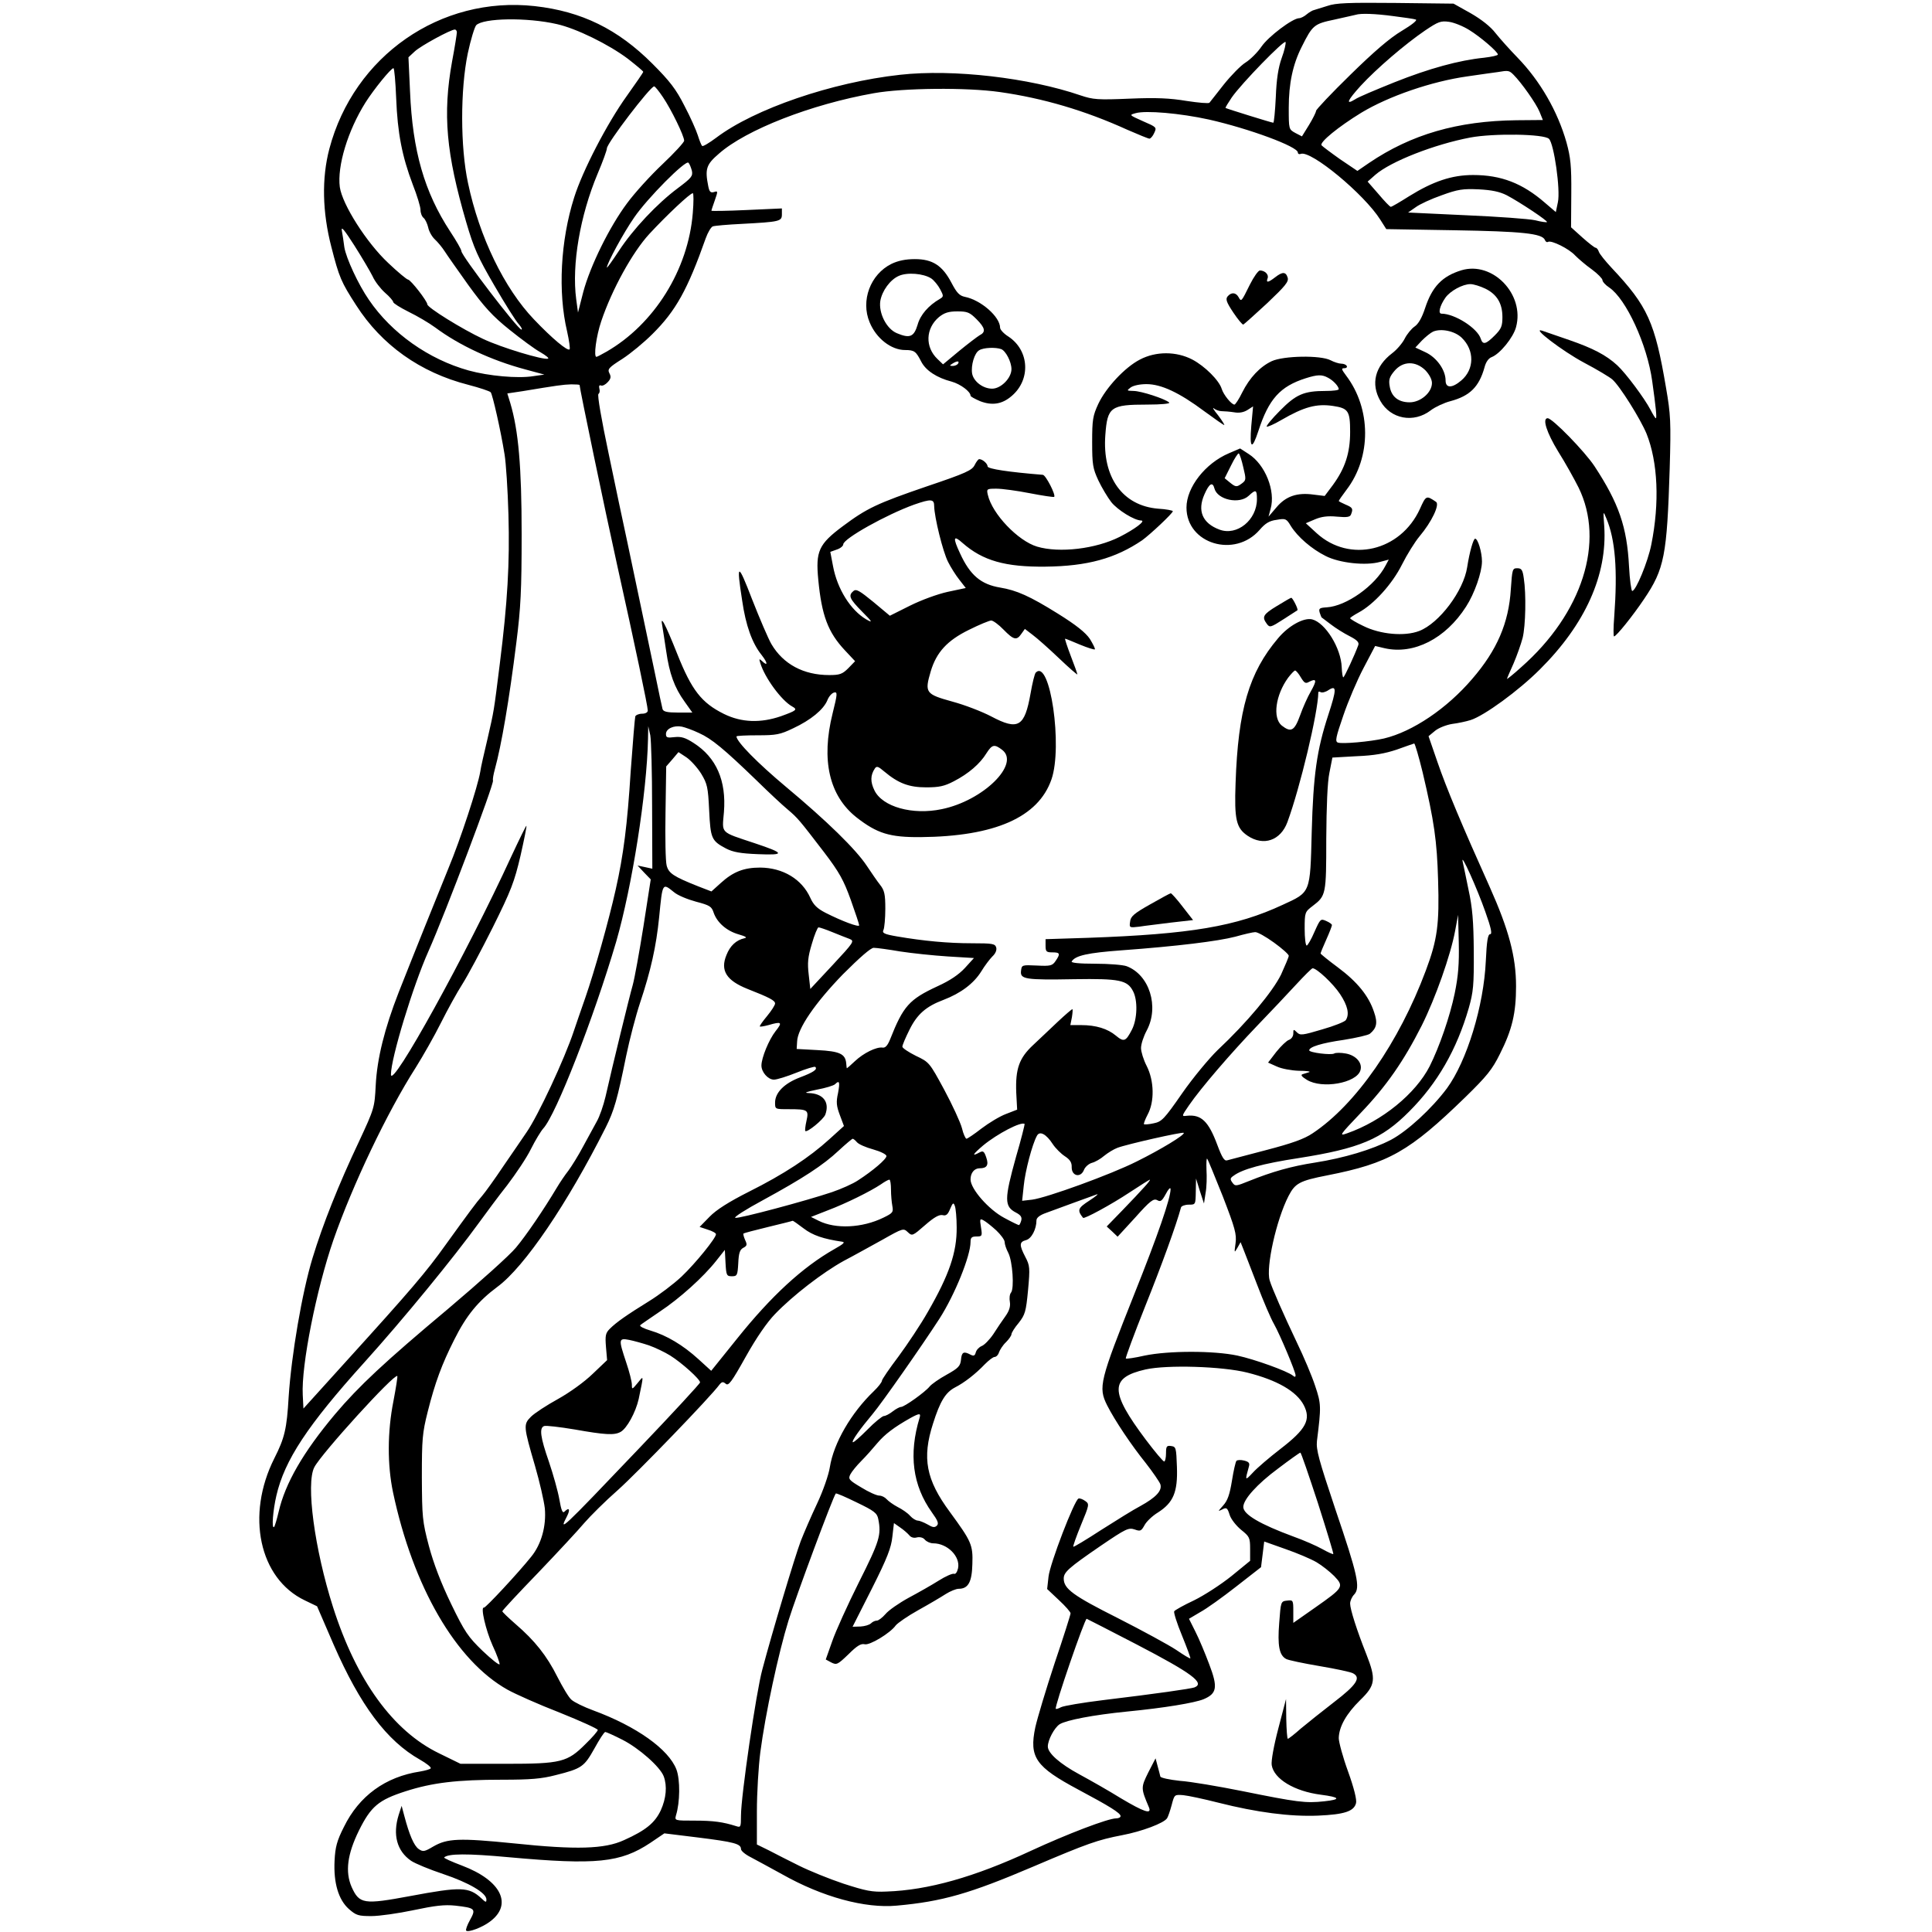 <?xml version="1.0" encoding="utf-8"?>
<!-- Generator: Adobe Illustrator 21.0.0, SVG Export Plug-In . SVG Version: 6.00 Build 0)  -->
<svg version="1.1" id="图层_1" xmlns="http://www.w3.org/2000/svg" xmlns:xlink="http://www.w3.org/1999/xlink" x="0px" y="0px"
	 viewBox="0 0 850 850" style="enable-background:new 0 0 850 850;" xml:space="preserve">
<g transform="translate(0,0) scale(1,1)">
	<path d="M614,1.3l25.5,0.3l7.5,4.2c4.7,2.7,8.8,5.9,11,8.8c1.9,2.4,6.3,7.3,9.7,10.8c9.8,10.1,17.6,23.5,21.5,37.3
		c1.8,6.6,2.2,10.2,2.1,22.5l-0.1,14.8l5,4.5c2.8,2.5,5.4,4.5,5.8,4.5c0.5,0,1.1,0.8,1.4,1.7c0.3,1,2.9,4.2,5.7,7.2
		c15.8,16.8,19,23.8,23.9,52.8c2,11.6,2.2,14.9,1.6,35.3c-1.2,38.4-2.3,44.3-11.3,57.6c-4.9,7.3-12.2,16.4-13.2,16.4
		c-0.3,0-0.3-3.9,0.1-8.8c1.5-20.4,0.5-33.8-3.5-43.2c-1.4-3.4-1.4-3.4-0.9,3.5c1.4,21.4-8.3,43.1-28.3,63
		c-9.4,9.4-24.5,20.4-30.5,22.3c-1.9,0.6-5.6,1.4-8.1,1.7c-2.5,0.4-5.9,1.7-7.5,3l-2.9,2.4l3.9,11.3c3.9,11.4,10.9,28.1,23,55
		c8.4,18.8,11.6,30.7,11.6,43.7c0,11.8-1.7,19.1-7.1,29.8c-3.4,6.9-5.8,9.8-15.2,19c-24.6,23.9-33.7,29.1-60.7,34.4
		c-12.3,2.4-14.2,3.5-17.1,9.1c-5.4,10.5-10,31.4-8.3,37.1c1,3.4,6.1,15,12,27.4c3,6.2,6.6,14.7,8,19c2.7,8,2.7,9.1,0.8,24.3
		c-0.4,3.8,0.8,8.2,8.1,30c9.8,28.8,11.1,34.5,8.3,37.5c-1,1-1.8,2.8-1.8,4c0,2.5,3,11.9,7.1,22.2c4.4,11.2,4.1,13.7-2.7,20.3
		c-6.1,6-9.3,11.7-9.4,16.7c0,1.7,1.8,8.4,4.1,14.7c2.6,7.2,3.9,12.5,3.5,13.9c-0.9,3.6-5.1,5-16.7,5.5c-12.3,0.5-26.9-1.4-43.9-5.7
		c-6.3-1.6-13.3-3.1-15.4-3.3c-3.9-0.3-3.9-0.3-5.1,4.3c-0.7,2.6-1.6,5.2-2,5.8c-1.3,2.2-11.3,5.9-19.8,7.5
		c-10.8,2.1-14.9,3.5-39.3,13.9c-27.7,11.8-39.8,15.3-59.9,17.1c-13.9,1.3-32.7-3.8-50.4-13.8c-5.3-2.9-11.5-6.3-13.8-7.5
		c-2.4-1.2-4.3-2.8-4.3-3.6c0-2.3-3-3.1-19.1-5.1l-14.6-1.8l-6.2,4.2c-13.1,8.7-23.7,9.8-62.3,6.3c-18.4-1.7-26.6-1.6-28.4,0.1
		c-0.2,0.3,3.4,1.9,7.9,3.6c17.2,6.5,22.4,17.1,12.3,24.6c-3.4,2.6-9.6,4.9-10.5,4c-0.3-0.3,0.4-2.4,1.7-4.7
		c2.7-4.9,2.3-5.3-6.5-6.3c-4.8-0.5-8.9,0-18.4,2c-6.6,1.4-15,2.6-18.5,2.6c-5.7,0-6.7-0.3-9.9-3.1c-4.6-4.1-6.8-11.5-6.3-21.3
		c0.3-5.9,1-8.7,4.1-14.8c6.7-13.7,18.3-22.1,33.5-24.4c2.3-0.4,4.5-1,4.7-1.4c0.3-0.5-1.9-2.2-4.7-3.8c-14.7-8.3-26.3-23.9-38-50.6
		l-7.3-16.9l-5.4-2.6c-20.1-9.6-26-37.5-13.4-62.5c4.5-8.9,5.5-12.9,6.3-27.1c1.2-18.3,5.9-45.9,10.5-61
		c4.5-14.8,11.5-32.4,20.5-51.4c6.7-14.4,6.8-14.8,7.3-24.6c0.6-11.8,3.9-25,10.1-40.9c7.3-18.5,16.1-40.3,21.9-54.6
		c5.3-12.7,12.9-35.9,14-42.5c0.2-1.7,1.7-8.2,3.2-14.5c2.9-12.7,2.7-11.4,5.4-33c3.4-27.1,4.4-44.3,3.8-65.5
		c-0.3-11-1.1-22.9-1.7-26.5c-1.7-10.7-5.3-26.4-6.1-27.4c-0.4-0.5-4.9-2-9.9-3.3c-21.1-5.4-38.1-17.5-49.3-35
		c-6.6-10.2-7.5-12.3-10.9-25.6c-4-15.4-4.3-30.3-0.9-43.2c10.8-40.9,48.9-67.4,90.4-62.8C255.9,5,271.8,12.8,287,28
		c7.7,7.7,10.4,11.2,14.1,18.5c2.6,4.9,5.2,10.8,5.9,13c0.7,2.2,1.5,4.3,1.9,4.7c0.3,0.4,3.1-1.3,6.2-3.6
		C331.9,47.9,366,36.2,396,32.9c23.3-2.6,56.8,1.3,79.5,9.1c5.4,1.8,7.4,2,21.5,1.4c11.8-0.5,17.8-0.2,25,1
		c5.2,0.8,9.8,1.2,10.1,0.8s3.2-4,6.3-8c3.2-4,7.5-8.4,9.6-9.7c2.1-1.3,5.3-4.5,7-7C558,16.1,568.7,8,571.6,8c0.7,0,2.3-0.8,3.3-1.7
		c1.1-0.9,2.6-1.8,3.3-1.9c0.7-0.2,3.3-1,5.8-1.8C587.7,1.3,593.1,1.1,614,1.3z M596.5,6.5c-0.5,0.1-4.7,1.1-9.3,2.1
		c-9.1,1.9-9.7,2.4-14.5,12c-3.9,7.7-5.7,16.1-5.7,26.8c0,9.5,0,9.5,2.9,11.1l2.9,1.5l3.1-5c1.7-2.8,3.1-5.6,3.1-6.2
		s6.8-7.8,15.1-15.9c10.5-10.3,17.4-16.2,22.6-19.3c4.5-2.7,7-4.7,6.2-5s-5.2-0.9-9.8-1.5C605,6,598.6,5.8,596.5,6.5z M209.5,11.1
		c-0.7,0.8-2.4,6.3-3.7,12.4c-3.3,15.9-3.3,41.2,0.1,57c5,23.8,16,46.4,29,60c8,8.4,14.8,14.1,15.7,13.2c0.3-0.3-0.2-3.9-1.1-7.9
		c-4.1-17.3-2.9-40,3.1-58.9c3.7-11.8,14.5-32.6,23.1-44.6c4-5.6,7.3-10.4,7.3-10.7c0-0.3-3-2.8-6.7-5.7
		c-8.5-6.4-22.8-13.4-31.3-15.3C231.9,7.6,212.6,7.9,209.5,11.1z M637.5,9.6c-3.6-0.5-4.7-0.1-10.5,3.8c-8.8,6-21.3,16.7-28.4,24.4
		c-5.8,6.4-6.8,8.6-2.4,5.9c1.2-0.9,9.1-4.2,17.3-7.5c15.3-6.1,28.5-9.7,39.4-10.8c3.4-0.4,6.1-1,6.1-1.4c0-1.2-7.7-7.8-12.6-10.8
		C643.7,11.5,639.7,9.9,637.5,9.6z M200.1,13c-1.8,0-14.9,7.1-17.6,9.6l-2.8,2.6l0.7,15.1c1.1,26.1,6.3,44.2,17.7,61.6
		c2.7,4.1,4.9,7.9,4.9,8.6c0,2,24.8,34.4,26.4,34.5c0.5,0,0-1-1.1-2.3c-1.2-1.2-6-8.8-10.7-16.9c-7.4-12.7-9.1-16.5-12.5-28.1
		c-8.8-30.2-10.4-47.4-6.2-70.7c1.2-6.3,2.1-12.1,2.1-12.8C201,13.6,200.6,13,200.1,13z M565.6,18.5c-0.5-1.2-19.4,18.2-23.7,24.4
		c-1.6,2.4-2.9,4.5-2.7,4.6c0.4,0.3,20.3,6.5,21,6.5c0.3,0,0.8-5.1,1.1-11.3c0.3-7.9,1.1-13,2.6-17.2
		C565.1,22.3,565.8,19.1,565.6,18.5z M173.1,30c-1.1,0-8.7,9.4-12.3,15.1c-7.8,12.4-12.5,28-11.3,37.2c1.1,7.7,11.8,24.5,21.3,33.4
		c4.2,4,8.2,7.3,8.7,7.3c1.2,0.1,8.5,9.5,8.5,10.9s15.3,10.9,24.5,15.2c8,3.8,26.6,9.4,28.6,8.7c0.6-0.2-0.9-1.4-3.3-2.8
		c-2.4-1.3-8.5-5.8-13.6-9.9c-7.5-6-11.2-10.1-18.1-19.6c-4.7-6.6-9.5-13.4-10.5-15c-1.1-1.7-3-4-4.3-5.2s-2.6-3.6-2.9-5.2
		c-0.4-1.7-1.3-3.6-2-4.2c-0.8-0.6-1.4-2.2-1.4-3.6c0-1.3-1.5-6.3-3.4-11.1c-4.7-12.4-6.7-22.6-7.3-38C174,36,173.5,30,173.1,30z
		 M659,31.7c-1.4,0.2-7.4,1-13.4,1.9c-15.7,2.2-34.6,8.7-46.7,16c-10.1,6.2-18.3,12.9-17.5,14.3c0.3,0.4,4,3.2,8.1,6.1l7.7,5.2
		l5.1-3.5c18.6-12.6,39-18.5,64.9-18.8l11.6-0.1l-1.5-3.7c-1.5-3.6-7.9-12.7-11.4-16.2C664,31,663.6,30.9,659,31.7z M287.8,38
		c-1.7,0-20.8,25-20.8,27.3c0,0.8-1.8,5.8-4.1,11.2c-7.7,18.4-11.4,39.9-9.4,55.1l0.8,5.9l2.3-9c3.1-11.6,11.6-28.8,19.3-39.1
		c3.3-4.5,10.3-12.2,15.6-17.2c5.2-4.9,9.5-9.6,9.5-10.3c0-2.1-5.7-13.8-9.3-19.1C289.9,40.1,288.2,38,287.8,38z M384.5,41
		c-27.7,4.9-56.3,16.1-68.2,26.6c-5.6,4.8-6.2,6.7-4.7,14.3c0.5,2.5,1,3,2.5,2.6c1.8-0.6,1.8-0.4,0.4,3.6c-0.8,2.3-1.5,4.3-1.5,4.6
		c0,0.2,7,0.1,15.5-0.3l15.5-0.7v2.6c0,3.1-0.9,3.3-17.7,4.2c-6.2,0.3-11.9,0.8-12.7,1.1c-0.8,0.3-2.2,2.7-3.1,5.2
		c-8,22.6-13.1,31.9-23.5,42.2c-3.6,3.6-9.5,8.5-13.2,10.9c-6,3.8-6.6,4.5-5.7,6.3c0.8,1.5,0.7,2.4-0.7,3.9c-1,1.1-2.3,1.8-3,1.5
		s-1,0.2-0.7,1.4c0.3,1,0.1,2-0.4,2.3c-0.6,0.4,1.4,11.7,4.4,25.9c2.9,13.9,6.6,31.6,8.3,39.3c1.6,7.7,4.3,20.5,6,28.5
		s4.4,21,6.1,29c1.6,8,3.2,15.2,3.4,16c0.4,1.1,2,1.5,6.8,1.5h6.3l-3.4-4.8c-4.5-6.2-6.7-12.4-8.1-22.2c-0.7-4.4-1.4-9.4-1.7-11
		c-1.1-5.5,1.2-1.3,6.6,12.3c6.3,15.8,10.6,21.4,20.5,26.3c7.7,3.8,16.1,4.1,25.1,1c6.9-2.5,7.4-2.9,4.9-4.3
		c-4.7-2.6-12.1-12.7-14-19.1c-0.6-1.8-0.5-2,0.6-1c2.8,2.7,2.8,1.1,0-2.5c-4.2-5.2-7-13-8.6-24.1c-2.6-16.7-1.9-16.8,4.4-0.4
		c3.3,8.4,7.1,17.3,8.5,19.7c5.2,8.8,14.1,13.6,25.4,13.6c4.6,0,5.8-0.4,8.4-3l3-3.1l-4.5-4.8c-7.4-7.9-10.2-15.3-11.7-31.1
		c-1.2-12.5,0.2-15.6,10.8-23.5c10.6-7.9,15-10,37.2-17.6c16.9-5.7,19.7-7,20.8-9.3c0.7-1.4,1.6-2.6,2-2.6c1.5,0,3.7,2,3.7,3.2
		c0,1.1,9.4,2.5,24.3,3.7c1.3,0.1,5.8,8.9,5,9.7c-0.3,0.2-5-0.5-10.7-1.6c-5.6-1.1-12.2-2-14.7-2c-4.3,0-4.4,0.1-3.8,2.7
		c1.9,8.4,13.3,20.3,21.7,22.8c9.8,2.9,25.8,1,36.3-4.3c6.7-3.4,11.6-7.1,9.5-7.2c-3,0-10.4-4.6-13.2-8.1c-1.6-2.1-4.2-6.4-5.7-9.6
		c-2.4-5.2-2.7-6.9-2.7-16.8c0-9.9,0.3-11.6,2.7-16.8c3.4-7.2,11.7-16.1,18.3-19.5c7-3.7,16-3.7,23.1,0c5.5,2.9,11.8,9.2,12.9,12.9
		c0.8,2.6,4.3,6.9,5.6,6.9c0.4,0,2-2.4,3.4-5.3c3.3-6.6,7.9-11.4,13-13.8c5.2-2.4,21.5-2.7,25.9-0.4c1.5,0.8,3.7,1.5,4.7,1.5
		s2.1,0.4,2.4,1c0.3,0.5-0.1,1-1.1,1c-1.4,0-1.2,0.5,0.8,3.2c11.1,14.6,11.2,35.9,0.2,50.3c-1.9,2.5-3.4,4.7-3.4,4.9s1.4,0.9,3,1.6
		c3.1,1.3,3.4,1.8,2.4,4.3c-0.4,1.2-1.8,1.4-6.2,1c-4.1-0.4-6.9,0-9.7,1.2l-4,1.7l4.8,4.4c14.5,13.2,36.9,7.9,45.4-10.7
		c2.7-6,2.8-6,7.1-3.1c1.7,1.2-1.9,8.8-7.3,15.2c-2,2.4-5.5,8-7.7,12.4c-4.3,8.6-12.4,17.5-19.1,21.1c-2,1.1-3.7,2.2-3.7,2.5
		s2.6,1.9,5.8,3.4c7.4,3.7,18.1,4.7,24.6,2.2c8.8-3.4,19.5-17.6,21.1-28.1c1-6.5,2.7-12.5,3.5-12.5c1.2,0,3,5.9,3,10
		c0,4.8-3.3,14.2-7,19.9c-9,14.1-23,21.2-35.8,18.3l-4.2-1l-5.1,9.7c-2.8,5.3-6.8,14.7-8.9,20.9c-3.3,9.6-3.7,11.4-2.4,11.9
		c1.9,0.7,14.2-0.4,20.3-1.8c12.6-3,27.7-13.2,38.8-26.2c10.9-12.6,16.1-24.6,17-39.5c0.6-8.7,0.7-9.2,2.8-9.2
		c1.9,0,2.4,0.7,2.9,4.4c1.1,7,0.8,20.9-0.5,26.2c-0.7,2.7-2.5,7.8-4,11.3c-1.6,3.5-2.9,6.6-2.9,6.8c0,0.2,2.9-2.1,6.3-5.2
		c26.9-23.7,36.9-55.2,25.2-79c-1.9-3.8-5.9-11-9-15.9c-5-8.2-7.1-14.6-4.6-14.6c2.1,0,16.3,14.6,20.6,21.1
		c10.7,16.3,14.3,26.7,15.2,44.1c0.3,5.9,1,10.8,1.4,10.8c1.6,0,6.9-12.8,8.4-20.4c3.7-18.4,2.9-36.3-2.1-48.8
		c-2.7-6.5-11.8-21.1-15.1-23.9c-1-0.9-6.6-4.3-12.5-7.4c-9.5-5.1-23.4-15.7-18.3-14c1.1,0.4,6.4,2.2,11.9,4.1
		c10.4,3.6,16.2,6.6,21.1,11.1c3.9,3.6,12.1,14.7,14.6,19.5c1.1,2.1,2.1,3.8,2.4,3.8c0.5,0,0-4.9-1.6-16.3
		c-2.2-16.1-11.5-36.2-18.9-41.2c-1.7-1.1-3-2.6-3-3.3c0-0.6-2.1-2.8-4.7-4.7c-2.7-1.9-5.9-4.7-7.3-6.1c-2.7-3-10.5-6.8-11.9-6
		c-0.5,0.3-1.1,0-1.4-0.8c-1.1-2.9-10.1-3.8-40-4.3l-29.8-0.5l-2.6-4.1c-7.1-11.3-30.6-30.7-35-29c-0.7,0.3-1.3,0-1.3-0.6
		c0-2.6-21.4-10.5-39.1-14.5c-12.7-2.8-27.9-4.1-32.3-2.8c-2.9,0.8-2.8,0.8,3.2,3.5c6,2.6,6.2,2.7,5,5.2c-0.6,1.4-1.6,2.5-2.1,2.5
		s-4.9-1.8-9.7-3.9c-18.7-8.5-37.1-13.9-56.1-16.6C425.2,38.4,397.3,38.7,384.5,41z M646.9,60.5c-15.8,3-35,10.5-41.8,16.4l-3.4,3
		l4.8,5.5c2.6,3.1,5,5.6,5.4,5.6s4-2.1,8.1-4.7c10.5-6.5,18.7-9.3,28.1-9.3c12.3,0,21.7,3.6,31.6,12.2l4.8,4.1l0.9-4.3
		c1.2-5.4-1.7-25.7-3.9-27.9C679.4,58.9,657.1,58.6,646.9,60.5z M302.9,71.6c-1.2-1.4-18.1,15.6-23.9,24.1c-4.6,6.6-12,20.2-12,22
		c0,0.4,2.3-2.8,5.2-7.2c6.3-9.7,17-21,26-27.7c6-4.5,6.7-5.3,6.2-7.7C304,73.7,303.4,72.1,302.9,71.6z M650.5,83.3
		c-6.9-0.3-9.1,0-16.2,2.6c-4.6,1.6-9.8,4-11.5,5.3l-3.3,2.3l25.5,1.2c14,0.6,27.7,1.6,30.4,2.2c2.7,0.7,5,1,5.2,0.8
		c0.5-0.5-12-8.8-17.7-11.8C659.7,84.3,656.3,83.6,650.5,83.3z M304.8,85c-1.2,0-11.4,9.6-19.1,17.9c-7.4,8-16.5,24.5-21.2,38.5
		c-2.2,6.5-3.4,15.6-2.1,15.6c0.3,0,2.2-1,4.3-2.2c21.1-12.1,36.1-36.1,38.1-61.1C305.2,88.9,305.2,85,304.8,85z M155.9,108
		c-4.4-6.9-5.9-8.7-5.5-6.5c0.3,1.6,0.8,4.9,1.1,7.3c0.8,4.8,6.1,16.3,10.8,23.1c10,14.7,26.3,26.2,43.9,31.1
		c8.7,2.4,21.6,3.6,28.4,2.5l4.9-0.7l-8.5-2.3c-14.9-4-29-10.6-39.5-18.4c-2.7-2-8-5.1-11.7-6.9c-3.8-1.9-6.8-3.8-6.8-4.3
		s-1.6-2.4-3.6-4.1c-2-1.8-4.5-5-5.5-7.3C162.8,119.3,159.2,113.2,155.9,108z M574.5,166.4c-11.3,3.6-16.3,9.1-20.9,23.3
		c-2.8,8.5-3.9,7.7-3.1-2.2l0.8-8.7l-2.5,1.6c-1.6,1-3.6,1.4-5.8,1c-1.9-0.3-4.4-0.5-5.5-0.5c-1,0-2.6-0.5-3.4-1.2
		c-0.9-0.7-0.1,0.7,1.8,3c1.8,2.4,3,4.3,2.7,4.3s-4.3-2.8-8.8-6.1c-11-8.2-18.9-11.9-25.4-11.9c-2.9,0-5.8,0.6-7,1.5
		c-1.8,1.4-1.7,1.4,1.3,1.5c3.3,0,14,3.5,15.7,5.1c0.6,0.5-3.5,0.9-9.6,0.9c-16.2,0-17.6,1-18.5,13.4c-1.4,18.6,7.6,31.1,23.2,32.4
		c3.6,0.2,6.5,0.8,6.5,1.1c0,0.9-9.9,10.2-13.5,12.8c-11.8,8-24.1,11.4-42.5,11.6c-17.7,0.2-27.6-2.6-36.5-10.4
		c-4.1-3.7-4.4-2.4-1.1,4.6c4.4,9.6,9.2,13.6,17.6,15c7.3,1.2,13.1,3.8,25.3,11.4c8.2,5.1,12.3,8.4,14.2,11.2
		c1.4,2.3,2.4,4.3,2.2,4.6c-0.3,0.2-3.2-0.7-6.6-2.1c-3.3-1.4-6.2-2.6-6.5-2.6c-0.2,0,0.9,3.4,2.5,7.6c1.6,4.1,2.9,7.8,2.9,8.1
		c0,0.3-3.7-2.9-8.2-7.2c-4.4-4.2-9.6-8.8-11.5-10.2l-3.4-2.6l-1.5,2.1c-2.1,3.1-3.4,2.8-7.9-1.8c-2.1-2.2-4.6-4-5.4-4
		s-5.2,1.8-9.8,4.1c-9.6,4.7-14.3,9.9-16.8,18.2c-2.8,9.5-2.3,10.1,9.6,13.4c5.2,1.4,12.8,4.3,17,6.5c11.9,6.3,14.7,4.6,17.3-10.1
		c0.8-4.6,1.8-8.7,2.3-9.2c6.3-6.3,11.9,32.6,6.9,47c-5.8,16.7-24.9,25.1-57.6,25.4c-13.6,0.1-19.1-1.6-28.2-8.7
		c-12-9.5-15.6-25.2-10.5-45.7c2.2-8.8,2.2-9.6,0.6-9.2c-1,0.3-2.3,1.8-2.9,3.4c-1.7,4.1-7.3,8.7-15,12.3c-5.8,2.8-7.5,3.1-15.7,3.1
		c-5.1,0-9.3,0.2-9.3,0.5c0.1,2.4,9.4,11.8,21.7,22.1c18.1,15.1,30.9,27.6,35.7,34.9c2,3,4.6,6.8,5.8,8.3c1.9,2.4,2.3,4.1,2.3,10.5
		c0,4.2-0.4,8.4-0.8,9.3c-0.7,1.4,0.2,1.9,6,2.9c11.7,2,22.4,3,32.9,3c9.2,0,10.2,0.2,10.7,1.9c0.3,1.2-0.4,2.7-1.7,3.9
		c-1.1,1.1-3.4,4.1-4.9,6.6c-3.3,5.3-9,9.6-16.6,12.5c-7.7,2.9-11.6,6.3-15,13.2c-1.7,3.4-3.1,6.7-3.1,7.4c0,0.6,2.7,2.4,5.9,4
		c5.9,2.8,6,2.9,12.5,14.9c3.6,6.7,7.1,14.3,7.8,16.9c0.6,2.6,1.6,4.7,2,4.7s3.4-2,6.6-4.5c3.3-2.5,8.1-5.4,10.8-6.4l4.9-1.9
		l-0.4-7.5c-0.4-10.5,1.3-15.2,7.4-20.9c2.7-2.6,7.7-7.2,10.9-10.3c3.2-3,6.1-5.5,6.4-5.5c0.2,0,0.1,1.6-0.2,3.5l-0.7,3.5h4.8
		c6.5,0,11.6,1.6,15.2,4.6s4.4,2.6,7.1-2.6c2.4-4.7,2.6-12.9,0.5-16.9c-2.5-4.9-6-5.6-25.8-5.3c-21.7,0.4-23.9,0-23.5-3.6
		c0.3-2.7,0.4-2.7,7-2.4c5.9,0.3,6.8,0.1,8.2-2c2.2-3.2,2-3.8-1.4-3.8c-2.6,0-3-0.3-3-2.9v-2.9l18.8-0.6c45-1.6,65.1-5,85.5-14.5
		c12.4-5.7,12.1-4.9,12.8-32.1c0.7-25.1,2.2-35.9,7.3-51.5c3.7-11.3,3.7-13.2,0.1-10.9c-1.3,0.9-2.9,1.3-3.5,0.9
		c-0.5-0.3-1-0.3-1,0.2c-0.1,8.7-8,41.8-13.6,57c-3,8.1-10.5,10.7-17.5,6c-5-3.4-5.9-7-5.3-23.2c1.1-32.2,5.9-48.6,18.7-63.7
		c4.6-5.5,11.3-9.2,15-8.3c5.8,1.5,12.7,12.6,13,21.1c0.1,2.4,0.4,4.4,0.7,4.4c0.5-0.1,5.1-10,6.6-14.2c0.4-1.2-0.5-2.2-3.8-3.9
		c-2.4-1.2-6.1-3.5-8.3-5.2s-4.1-3.1-4.1-3.1c-0.1-0.1-0.4-1-0.8-2.1c-0.5-1.8-0.1-2.1,3.1-2.3c8.6-0.5,21.3-9.5,25.9-18.4l1.4-2.6
		l-3.8,1c-6.3,1.8-18,0.5-24-2.6c-6.2-3.1-12.3-8.4-15.3-13.2c-1.9-3.2-2.3-3.4-6.2-2.7c-3.2,0.4-5,1.5-7.5,4.4
		c-10.9,12.6-32.2,6.2-32.2-9.8c0-8.9,8.3-19.5,18.7-23.9l4.9-2.1l3.7,2.4c7.3,4.6,12,16.3,9.7,24.2l-0.9,3.4l3.5-4.1
		c4.1-4.9,9.1-6.6,16.3-5.6l4.9,0.6l3.6-4.8c5.4-7.4,7.6-14.1,7.6-23.4c0-9.2-0.8-10.4-7.5-11.4c-7.3-1.1-12.8,0.4-22.8,6.2
		c-3.2,1.9-6.1,3.1-6.4,2.9c-0.3-0.3,2.3-3.5,5.8-7c7.1-7.2,10.5-8.7,20.2-8.7c3.1,0,5.7-0.3,5.7-0.8c-0.1-1.3-2.4-3.8-4.7-5
		C581.6,164.7,579.6,164.8,574.5,166.4z M251.3,169.1c-3.6,0.1-6.3,0.5-21.4,3l-6.7,1l1.3,4.2c3.6,12.1,5,27.9,5,57.7
		c0,24.7-0.4,32.4-2.3,47.5c-3.2,25.7-6.6,45.4-9.5,56c-0.6,2.2-1,4.4-0.8,4.9c0.4,1.8-20.8,58-28.4,75.1
		c-6.8,15.2-16.5,47.1-16.5,54.2c0,7.2,33.4-53.3,53-96c3.5-7.5,6.5-13.6,6.6-13.4c0.2,0.2-1,6.1-2.6,13.2
		c-2.7,11.5-4.1,15.2-12.2,31.5c-5.1,10.2-11.1,21.4-13.4,25c-2.3,3.6-6.5,11.2-9.4,17s-7.9,14.6-11.1,19.7
		c-12.6,19.7-27.8,51.7-36.2,75.8c-7.5,21.7-14.2,55.3-13.5,68.2l0.3,6l19-21c28.2-31.1,34.9-38.9,43.6-51.1
		c9.9-13.7,13.3-18.4,16.2-21.7c1.2-1.4,5.4-7.2,9.2-12.9c3.9-5.6,8.4-12.3,10.2-14.9c5-7.2,16.7-32.2,20.8-44.6
		c0.7-2.2,3-8.7,5-14.5c4.1-11.8,10.3-33.8,13.4-47.7c3.4-15.1,5.1-28.3,6.6-52.2c0.9-12.4,1.8-23.2,2-23.9c0.2-0.6,1.6-1.2,3-1.2
		c1.5,0,2.5-0.6,2.5-1.4c0-1.9-5.5-28.1-13.5-64.1c-5.3-23.9-16.5-77.7-16.5-79.1C255,169.2,253.3,169.1,251.3,169.1z M545,199.5
		c-0.3-0.2-1.9,2.2-3.4,5.3l-2.8,5.6l2.2,1.8c2.7,2.2,3.1,2.2,5.5,0.4c1.7-1.3,1.8-1.7,0.5-7C546.3,202.5,545.4,199.7,545,199.5z
		 M529.9,217.5c-3.2,7.2-0.9,12.7,6.6,15.5c7.7,2.9,16.5-4.2,16.5-13.4c0-4.2-0.5-4.4-3.6-1.5c-4.1,3.9-13.8,1.8-15.1-3.2
		C533.5,211.8,532,212.7,529.9,217.5z M402.2,222c-12.2,4.4-31.2,15-31.2,17.5c0,0.7-1.3,1.8-2.9,2.3l-2.8,1l1.2,6.3
		c1.9,10.1,7.7,19.3,14.6,23.4c3,1.7,2.8,1.2-1.8-3.4c-5.6-5.7-6.2-7.1-3.8-9.1c1.2-1,2.7-0.1,8.7,4.8l7.3,6.1l8.8-4.4
		c5-2.5,12.1-5.1,16.6-6.1l8-1.7l-2.8-3.6c-1.6-2-3.8-5.5-5-7.9c-2.3-4.5-6-19.6-6.1-24.5C411,219.5,409.7,219.4,402.2,222z
		 M569.8,295c-0.4,0-1.8,1.5-3.1,3.2c-5.5,7.6-6.9,17.6-2.8,21c4.1,3.2,5.6,2.4,8.1-4.5c1.2-3.4,3.3-8.1,4.7-10.5
		c2.7-4.8,2.6-5.9-0.6-4.3c-1.7,1-2.2,0.7-3.8-1.9C571.4,296.4,570.2,295,569.8,295z M300,319.7c-3.5-0.7-7,0.9-7,3.2
		c0,1.6,0.5,1.8,3.8,1.4c2.9-0.3,4.7,0.2,8.4,2.6c10,6.4,14.4,16.6,13.3,30.4c-0.8,9.6-2,8.5,13.6,13.7c13.2,4.4,13.5,5.3,1.4,4.8
		c-7.7-0.3-11-0.9-14.1-2.5c-6.4-3.4-6.8-4.4-7.4-16.8c-0.5-10.2-0.8-11.6-3.5-16.1c-1.7-2.7-4.6-5.9-6.5-7.2l-3.5-2.3l-2.7,3.2
		l-2.7,3.1l-0.3,20.2c-0.2,11,0,21.6,0.5,23.4c0.9,3.4,2.9,4.8,14,9.2l5.7,2.2l4.1-3.7c5.5-5,10.2-6.8,17.4-6.8
		c10,0.1,18.3,5.1,22,13.3c1.4,3.1,3,4.7,6.7,6.6c7.3,3.7,14.8,6.5,14.8,5.5c0-0.5-1.7-5.6-3.7-11.2c-3.1-8.6-5-12.1-11.7-20.9
		c-10.9-14.2-11.5-15-16.1-18.9c-2.2-1.8-8.4-7.6-13.7-12.8c-14.3-13.8-19.7-18.3-25.3-20.8C304.8,321.2,301.4,320,300,319.7z
		 M286.1,323.5l-0.9-4l-0.1,5.6c-0.5,23.8-7,64.9-14,89.2c-9.9,33.6-26.5,76.2-32.1,82.2c-1,1.1-3.5,5.2-5.4,9
		c-1.9,3.9-6.7,11-10.5,16c-3.9,4.9-9.4,12.4-12.4,16.5c-11.1,15.3-33,42.1-50.5,61.5c-24.9,27.6-35,42.9-38.6,58.5
		c-1.5,6.4-2.2,14.9-1,13.8c0.3-0.3,1.2-3.3,2-6.7c2.9-12.5,10.7-26.1,24.8-42.9c10.5-12.4,21.6-22.8,49.9-46.5
		c13.6-11.5,27-23.5,29.7-26.8c4.6-5.5,12.2-16.7,18-26.4c1.3-2.2,3.6-5.6,5.1-7.5c1.4-1.9,4.4-6.7,6.4-10.5c2.1-3.9,4.8-8.8,6-11
		c1.3-2.2,3-7.2,3.9-11c3-13.3,10.5-44,12-49.2c0.8-2.9,2.9-14.5,4.7-25.8l3.2-20.6l-2.9-3l-2.9-3.1l3.3,0.7l3.2,0.7l-0.1-27.4
		C286.9,339.8,286.5,325.7,286.1,323.5z M622.2,327.1c-0.4,0.1-3.8,1.3-7.7,2.7c-5.1,1.7-9.9,2.6-17.7,2.9l-10.6,0.6l-1.3,6.6
		c-0.9,4.2-1.3,14.9-1.4,29.1c0,24.6-0.1,25.1-6,29.6c-3.4,2.6-3.5,2.8-3.5,10c0,4.1,0.4,7.4,0.9,7.4c0.4,0,2-2.7,3.4-6
		c2.6-5.8,2.7-5.9,5.2-4.8c1.4,0.6,2.5,1.4,2.5,1.8s-1.1,3.3-2.5,6.4s-2.5,5.8-2.5,6.1c0,0.2,3.4,3,7.6,6.1
		c8.6,6.4,13.6,12.6,15.9,19.6c1.7,4.8,1.2,7.1-1.8,9.6c-0.7,0.6-5.9,1.8-11.5,2.7c-9.8,1.4-15.2,3.1-15.2,4.6c0,1,9.6,2.2,11,1.4
		c0.6-0.4,2.9-0.4,5.1,0c4.5,0.8,7.5,4.2,6.4,7.5c-1.8,5.5-16.8,8.2-23.5,4.1c-2.3-1.4-2.9-2.2-1.9-2.5c0.8-0.2,2.1-0.7,2.9-0.9
		c0.8-0.3-1.2-0.6-4.5-0.6c-3.3-0.1-7.7-0.9-9.8-1.9l-3.8-1.7l3.6-4.7c2.1-2.6,4.6-5,5.6-5.3c1.1-0.4,1.9-1.6,1.9-2.8
		c0-1.9,0.1-2,1.6-0.5c1.4,1.4,2.4,1.3,11.1-1.3c5.3-1.5,10-3.4,10.4-4.1c1.7-2.6,0.8-6.4-2.5-11.4c-3.1-4.7-10.3-11.4-12.1-11.4
		c-0.4,0-3.7,3.3-7.3,7.2c-3.7,4-11.4,12.2-17.3,18.3c-11.4,11.9-24.5,27.1-29.8,34.8c-3.3,4.8-3.3,4.9-1,4.6
		c6.4-0.7,9.6,2.4,13.5,12.9c2.1,5.6,3.1,7.1,4.3,6.7c0.9-0.2,8.6-2.3,17.1-4.5c11.5-3,16.8-4.9,20.5-7.4c19-12.6,38-40,49.8-71.6
		c5.1-13.6,6-20.4,5.4-39.8c-0.5-17.3-1.7-25.8-6.8-47.4C624.2,332.8,622.5,327.1,622.2,327.1z M434,331.4c-2.8,4.6-7.9,9-14.3,12.3
		c-4.2,2.2-6.5,2.7-12.2,2.7c-7.5,0-12.2-1.7-18.5-7c-2.6-2.2-3.3-2.5-4.1-1.3c-2,3-2,5.9-0.2,9.6c3.5,7.3,16.8,11,29.6,8.3
		c18.2-3.7,34.7-19.9,26.6-26.1C437.5,327.3,436.5,327.5,434,331.4z M643.5,379c0.3,1.4,1.5,7,2.6,12.5c1.7,7.8,2.2,13.8,2.3,27
		c0.1,15-0.2,17.9-2.2,25c-5.3,18.3-13.8,33.1-26.2,45.5c-12.1,12.2-21.9,16.3-48.6,20.5c-15.7,2.4-24.9,4.9-28.7,7.8
		c-1.5,1-1.6,1.5-0.5,3c1.2,1.7,1.6,1.6,7.3-0.7c10.2-4.1,18.6-6.5,29-8.1c12.7-2,25.2-5.7,33.6-10.1c7.1-3.8,17.8-13.6,24.5-22.6
		c8.7-11.9,16.2-36.1,17.1-56.1c0.4-8.7,0.9-11.7,1.9-11.7s0.4-2.8-2.1-9.8C649.9,390.9,642.6,374.7,643.5,379z M290,403.5
		c-1.3,13-3.7,23.6-8.4,37.7c-1.9,5.7-4.6,16.1-6.1,23.3c-3.9,19.2-5.3,24.1-9,31.5c-16.9,33.6-35.7,61.3-47.6,70.1
		c-8.6,6.4-13.7,12.6-19.1,23.4c-5.4,10.7-8.4,18.8-11.6,31.5c-2.4,9.5-2.6,12.2-2.6,29c0.1,17.4,0.2,19.2,3.1,30.2
		c2.1,7.8,5.3,16.2,9.8,25.5c6,12.4,7.5,14.5,13.8,20.6c4,3.8,7.3,6.4,7.5,5.9c0.1-0.5-1.2-4.3-3.1-8.3c-3-6.7-5.4-17.1-3.8-16.6
		c0.7,0.2,15.3-15.5,20.8-22.4c4.5-5.5,6.7-13.6,6-21.3c-0.4-3.4-2.3-11.7-4.3-18.6c-5.1-17.5-5.2-18.3-1.8-21.7
		c1.6-1.6,7-5.1,11.9-7.8c5.2-2.9,11.6-7.5,15.3-11.1l6.3-6l-0.5-5.8c-0.4-5-0.2-6.1,1.7-8c2.9-2.9,7.5-6.1,17.2-12.1
		c4.4-2.7,10.9-7.6,14.4-10.9c6.1-5.8,15.1-16.9,15.1-18.6c0-0.5-1.6-1.4-3.6-2l-3.6-1.2l4.4-4.5c2.9-3,8.4-6.5,17.3-11
		c15.4-7.7,26.6-15.1,35.4-23.1l6.4-5.8l-1.8-4.8c-1.5-4-1.7-5.7-0.8-9.7c0.9-4.9,0.6-5.8-1.3-3.9c-0.6,0.6-4.2,1.7-8,2.4
		c-4.7,1-5.9,1.4-3.6,1.5c6.4,0.2,9.3,4,7.3,9.5c-0.9,2.2-8,8-8.8,7.2c-0.2-0.2,0-2.2,0.5-4.4c1.1-4.9,0.7-5.2-7.9-5.2
		c-5.9,0-5.9,0-5.9-2.9c0-4.4,4.1-8.5,11-11.1c5.8-2.2,7.8-3.5,6.7-4.6c-0.3-0.3-4,0.8-8.2,2.5s-8.7,3.1-10,3.1
		c-2.6,0-5.5-3.3-5.5-6.2c0-3.4,3.3-11.4,6.2-15.1c3.2-4,2.7-4.4-3.1-2.7c-1.9,0.5-3.6,0.8-3.8,0.6c-0.2-0.2,1.2-2.2,3.2-4.6
		c1.9-2.3,3.5-4.8,3.5-5.5c0-1.3-2.4-2.6-12.1-6.4c-9.3-3.7-12.1-8.1-9.3-14.9c1.6-4.1,4.3-6.6,7.9-7.4c1.4-0.3,0.6-0.8-2.5-1.7
		c-5.3-1.5-9.5-5.2-11-9.5c-0.9-2.8-1.7-3.3-7.8-4.9c-3.7-1-8.1-2.8-9.7-4.2C291.4,388.4,291.5,388.2,290,403.5z M641.8,414.7
		l-0.3-12.2l-1.3,7c-2,10.8-8.7,29.7-14.7,41.7c-7.9,15.6-15.5,26.6-26.8,38.4c-9.5,10-9.7,10.3-6,9c15.4-5.4,30.1-17.4,36.3-29.5
		c4.3-8.6,8.9-21.9,11-32C641.6,429.3,642,424,641.8,414.7z M360.1,408c-0.4,0-1.8,3.3-2.9,7.2c-1.8,5.9-2,8.5-1.4,13.6l0.7,6.3
		l9.8-10.5c9.4-10.1,9.7-10.6,7.5-11.5c-1.3-0.5-4.7-1.8-7.6-3C363.3,408.9,360.6,408,360.1,408z M552.2,410.1c-0.9,0-4.8,0.9-8.7,2
		c-7.7,2-25.5,4.2-50,6c-15,1.1-20.4,2.3-22,4.9c-0.4,0.6,3.2,1,10.4,1c6,0,12.2,0.5,13.8,1.1c10,3.8,14.4,17.8,8.8,28.3
		c-1.4,2.6-2.5,6-2.5,7.7c0,1.6,1.1,5.2,2.5,7.9c3.3,6.5,3.5,15.7,0.4,21.4c-1.1,2.1-1.8,4-1.6,4.2c0.2,0.2,2.1,0.1,4.3-0.4
		c3.5-0.7,4.6-1.8,12.5-13.2c4.8-6.9,11.9-15.4,15.6-19c13-12.2,24.2-25.7,27.9-33.2c1.8-4,3.4-7.7,3.4-8.3c0-0.6-2.9-3.2-6.5-5.8
		C556.9,412.1,553.2,410,552.2,410.1z M384.4,417c-1.3,0-6.1,4.2-13.6,11.7c-12.2,12.6-19.9,23.8-20.1,29.5l-0.2,3.3l9.2,0.5
		c9.8,0.5,12.2,1.7,12.6,5.8c0.1,1.2,0.2,2.2,0.3,2.2s1.7-1.4,3.5-3.1c3.8-3.6,9.5-6.4,12.2-6c1.2,0.2,2.2-0.9,3.3-3.6
		c5.8-14.7,8.4-17.6,20.9-23.4c5.5-2.5,9.3-5.1,12-8l4-4.4l-11.5-0.7c-6.3-0.4-15.8-1.4-21-2.2C390.8,417.7,385.6,417,384.4,417z
		 M450.8,494.5c-1.5-1.2-12,4.3-18.2,9.4c-4.7,4-5.3,5.1-1.6,3.1c1.5-0.8,2-0.5,2.9,2.2c1.2,3.4,0.3,4.8-2.9,4.8c-2.4,0-4,2.1-4,4.9
		c0,4.2,8,13.3,14.8,16.9c3.3,1.8,6.2,3.2,6.5,3.2c0.2,0,0.7-0.9,1-2c0.4-1.5-0.2-2.4-2.3-3.5c-5.2-2.7-5.2-5.8,0-24.5
		C449.3,501.2,450.9,494.6,450.8,494.5z M456.2,499.7c-2.1,3.8-5.2,15.7-5.8,22l-0.7,6.6l4.4-0.5c6.3-0.8,34.7-11.1,46-16.8
		c10.5-5.2,21.4-11.8,20.7-12.6c-0.6-0.5-25,5-29.2,6.6c-1.6,0.6-4.2,2.2-5.8,3.5c-1.6,1.4-4.1,2.8-5.4,3.1c-1.4,0.4-3,1.8-3.5,3.1
		c-1.4,3.6-5.4,2.8-5.4-1.1c0.1-2.1-0.7-3.4-3-4.9c-1.7-1.1-4.1-3.5-5.3-5.3C460.3,498.9,457.4,497.4,456.2,499.7z M375.1,501
		c-0.3,0.1-3.1,2.4-6.1,5.2c-6.8,6.4-15.7,12.2-33.3,21.8c-7.6,4.1-13.1,7.6-12.2,7.8c1.7,0.4,31.2-7.5,42.5-11.3
		c4.1-1.4,9.3-3.7,11.5-5.2c6.5-4.2,12.5-9.3,12.5-10.7c0-0.7-2.6-2-5.8-2.9c-3.3-0.9-6.5-2.3-7.2-3.2
		C376.3,501.7,375.5,501,375.1,501z M531.1,509.8c-0.3-0.4-0.4,1.8-0.3,4.8c0.2,3.1,0.1,7.7-0.4,10.3l-0.7,4.6l-1.8-5.5l-1.7-5.5
		l-0.1,5.7C526,530,526,530,523,530c-1.7,0-3.2,0.6-3.4,1.2c-2.1,7.8-8.5,25.4-15.8,43.6c-4.9,12.3-8.7,22.6-8.5,22.9
		c0.3,0.2,4-0.3,8.3-1.3c10.7-2.2,30.4-2.2,40.8,0c7.8,1.7,21.9,6.8,24.4,8.8c0.8,0.7,1.2,0.7,1.2-0.1c0-1.6-6.9-18-9.5-22.6
		c-1.3-2.2-4.7-10.1-7.5-17.5c-2.9-7.4-5.6-14.6-6.2-16l-1-2.5l-1.4,2.5c-1.4,2.4-1.4,2.3-0.8-2.1c0.5-3.9-0.2-6.5-5.6-20.5
		C534.5,517.7,531.5,510.2,531.1,509.8z M391.3,519c-0.5,0-2.1,0.9-3.8,2.1c-4.5,3-15.1,8.3-23.3,11.4l-7.4,2.9l3.4,1.7
		c7.4,3.7,19.1,3.2,28.5-1.4c4.1-2,4.4-2.4,3.9-5.1c-0.3-1.6-0.6-4.8-0.6-7.2S391.7,519,391.3,519z M505.9,519
		c-0.2,0-4.2,2.5-8.9,5.6c-8.3,5.5-20,11.8-20.5,11.2c-2.7-3.4-2.3-4.3,2.8-7.6c2.9-1.9,4.3-3.1,3.2-2.7c-2.2,0.8-15.8,5.7-22.2,8.1
		c-2.9,1-4.3,2.2-4.3,3.3c0,3.9-2.2,8.1-4.6,8.7c-3,0.8-3,2.2-0.3,7.4c2,3.8,2.1,4.8,1.2,14.6c-0.9,9.5-1.3,10.8-4.1,14.4
		c-1.8,2.1-3.2,4.4-3.2,5s-1.1,2.2-2.4,3.5c-1.4,1.3-2.7,3.4-3.1,4.5c-0.3,1.1-1.2,2-1.9,2c-0.7,0-2.6,1.5-4.3,3.2
		c-4.1,4.3-9,8.1-13.1,10.2c-4.2,2.2-6.6,6.1-9.7,15.9c-4.9,15.2-3.1,24.7,7.4,38.9c9.5,13,10.2,14.4,9.9,23
		c-0.2,7.8-1.8,10.8-6,10.8c-1.2,0-3.8,1.1-5.7,2.3c-2,1.3-7.4,4.5-12.1,7.1s-9.1,5.7-9.9,6.7c-2.4,3.4-11.5,8.9-13.7,8.3
		c-1.6-0.4-3.4,0.7-7.1,4.4c-4.8,4.6-5.2,4.8-7.6,3.6l-2.4-1.3l2.8-7.9c1.5-4.4,6.8-16.1,11.8-26.1c9.1-18.1,9.9-20.8,8.5-27.8
		c-0.5-2.6-1.8-3.6-9.5-7.3c-4.9-2.4-9-4.2-9.2-3.9c-1.2,1.4-17.6,45.5-20.8,55.9c-4.4,14.2-10.2,41.1-12.4,58
		c-0.8,6.3-1.5,17.9-1.5,25.9v14.6l5.3,2.6c2.8,1.5,8.8,4.5,13.2,6.7c4.4,2.2,13.2,5.8,19.5,7.9c9.9,3.2,12.6,3.8,19,3.5
		c18.3-0.6,38.8-6.4,63.5-17.9c16-7.4,34-14.3,37.6-14.3c1,0,1.9-0.4,1.9-1c0-1.3-4.8-4.3-18.5-11.6c-18.9-10.1-21.8-14.2-19-27.5
		c0.9-4,4.7-16.7,8.5-28.2c3.9-11.5,7-21.3,7-21.9c0-0.6-2.3-3.2-5.1-5.8l-5.2-4.9l0.6-5.4c0.6-5.7,11.4-33.8,13.2-34.4
		c0.6-0.2,1.9,0.3,3,1.1c1.8,1.3,1.8,1.6-1.9,10.5c-2.1,5.1-3.6,9.4-3.4,9.6c0.2,0.2,5.7-3.1,12.3-7.4c6.6-4.2,14.3-9,17.2-10.5
		c6.9-3.8,9.7-6.8,8.8-9.6c-0.4-1.1-3.3-5.3-6.4-9.3c-6.3-7.8-13.6-18.7-17-25.4c-4-8-3.3-10.6,12-49.1c10.2-25.5,16-42.2,15.9-46.1
		c-0.1-0.9-1,0.1-2.1,2.2c-1.7,3.1-2.3,3.6-3.8,2.7c-1.6-0.8-3.1,0.3-9.6,7.6l-7.8,8.5l-2.4-2.3l-2.4-2.2l6.8-7
		c3.8-3.9,8.2-8.6,9.8-10.4C505.1,520.5,506.2,519,505.9,519z M420.1,530.6c-0.6-1.7-0.9-1.5-2.1,1.3c-1,2.5-1.8,3.1-3.3,2.7
		c-1.5-0.3-3.7,0.9-7.7,4.4c-5.5,4.8-5.7,4.9-7.6,3.1s-2.1-1.8-11.1,3.3c-5.1,2.8-12.8,7.1-17.2,9.4c-9.2,5.1-22.2,15.1-30.1,23.3
		c-3.5,3.6-8.2,10.4-12.9,18.8c-6.2,11.1-7.6,13-8.8,11.9c-1.2-1-1.7-0.9-2.7,0.3c-3.9,5.4-36.3,38.9-44.7,46.4
		c-5.6,4.9-12.2,11.5-14.8,14.5c-2.5,3-11.7,12.9-20.3,21.9c-8.7,9-15.8,16.6-15.8,17c0,0.3,2.6,2.8,5.8,5.6
		c8.5,7.3,13.8,14,18.4,23.2c2.3,4.5,5,9.1,6.2,10.1c1.2,1.1,5.5,3.2,9.6,4.7c19,7,33.2,17.1,36.6,26c1.7,4.5,1.6,14.5-0.2,20.2
		c-0.6,2.3-0.5,2.3,8.2,2.3c8.3,0,12.5,0.6,18.2,2.4c2.1,0.7,2.2,0.5,2.2-4.6c0-8.5,6.7-54.5,9.4-64.3c4.3-16.3,14.4-49.9,16.9-56.5
		c1.4-3.6,4.6-11,7.2-16.5s5.1-12.7,5.6-16c1.7-10.7,9.4-23.9,19.3-33.4c2-1.9,3.6-4,3.6-4.6s3.3-5.4,7.3-10.7
		c3.9-5.3,9.8-14.1,12.9-19.6c9.4-16.3,12.8-26.2,12.7-37.2C420.9,535.9,420.5,531.6,420.1,530.6z M432.7,536.9
		c-1.6-0.9-1.7-0.6-1.1,3.1c0.6,3.8,0.5,4-2,4c-2.1,0-2.6,0.5-2.6,2.4c0,6.1-6.9,23.2-13.7,33.8c-7.7,11.9-25.2,36.9-29.3,41.8
		c-5.7,6.8-9.4,12-8.8,12.5c0.3,0.3,3.1-2.2,6.4-5.5c3.2-3.3,6.5-5.9,7.2-6c0.8,0,2.5-0.9,3.9-2s3.1-2,3.7-2c1.5,0,10.7-6.6,12.6-9
		c0.8-1,4.2-3.4,7.5-5.2c5.2-2.9,6-3.8,6.3-6.6c0.3-3.4,1.2-3.8,4.2-2.2c1.4,0.7,1.9,0.5,2.3-1c0.3-1.1,1.4-2.3,2.6-2.8
		c1.1-0.4,3.4-2.7,5.1-5.2c1.6-2.5,4-6.1,5.4-8c1.7-2.4,2.2-4.3,1.9-6.2c-0.3-1.6-0.1-3.4,0.5-4.1c1.5-1.8,0.7-13.8-1.2-17.5
		c-0.9-1.7-1.6-3.8-1.6-4.8c0-0.9-1.7-3.2-3.7-5.1C436.2,539.4,433.7,537.4,432.7,536.9z M348.7,537.1c-0.1,0.1-4.9,1.3-10.7,2.7
		c-5.8,1.4-10.7,2.7-10.9,2.9c-0.2,0.2,0.1,1.4,0.7,2.8c1,2.1,0.9,2.6-0.8,3.5c-1.5,0.8-2,2.3-2.2,6.8c-0.3,5.3-0.5,5.7-2.8,5.7
		s-2.5-0.4-2.8-5.8l-0.3-5.8l-3.8,4.8c-5.6,7.1-16.1,16.6-24.9,22.4c-4.2,2.9-8.1,5.5-8.5,5.9c-0.5,0.5,1.5,1.5,4.5,2.4
		c7.1,2.1,14.3,6.4,21.1,12.6l5.6,5.1l11.5-14.3c14.9-18.6,28.7-31.3,42.6-39.2c4.1-2.3,5-3.1,3.5-3.3c-8.2-1.2-13-2.8-17-5.9
		C351,538.5,348.9,537,348.7,537.1z M276.8,589.5c-4.7-0.9-4.7-0.3-1.3,9.9c1.4,4.1,2.5,8.5,2.5,9.8c0,2.2,0.1,2.2,2.5-0.7
		c2.8-3.4,2.8-4.1,0.5,7c-1.3,5.8-5.2,13-8,14.5c-2.7,1.5-6.7,1.3-20.2-1.1c-6.6-1.1-12.6-1.8-13.4-1.5c-2.2,0.8-1.7,4.8,2.1,15.7
		c1.9,5.6,4,13.1,4.6,16.6c0.8,4.6,1.4,6.2,2.2,5.4c2.1-2.1,2.7-1.1,1.2,1.9c-3.8,7.3-2.9,6.5,31.6-29.7
		c14.8-15.5,26.9-28.6,26.9-29.1c0-1.4-8-8.6-13.1-11.8c-2.4-1.5-6.6-3.5-9.4-4.5C282.8,591,278.8,589.9,276.8,589.5z M504,602.5
		c-15.8,3.6-15.8,9.7,0.1,30.9c4,5.3,7.6,9.6,8.1,9.6c0.4,0,0.8-1.6,0.8-3.6c0-3.1,0.3-3.5,2.3-3.2c2.1,0.3,2.2,0.8,2.5,9.2
		c0.4,11.1-1.6,15.7-8.3,20c-2.5,1.5-5.2,4.1-6,5.7c-1.4,2.5-1.8,2.7-4.3,1.8c-2.7-0.9-3.9-0.3-14.8,7.1
		c-14.3,9.8-16.4,11.7-16.4,14.5c0,4.5,4.1,7.5,23.8,17.4c10.8,5.5,22.4,11.8,25.7,14c3.2,2.2,6,3.9,6.2,3.7
		c0.2-0.1-1.5-4.7-3.7-10.1c-2.2-5.3-3.7-10.1-3.4-10.6s4.2-2.7,8.7-4.8c4.5-2.2,11.9-7,16.5-10.7l8.2-6.7v-5.3
		c0-4.9-0.3-5.4-3.9-8.3c-2.2-1.8-4.5-4.7-5.1-6.6c-1-3.2-1.4-3.4-3.3-2.4c-2,1-1.9,0.9,0.4-1.7c2-2.2,2.9-4.8,3.9-10.9
		c0.7-4.4,1.6-8.4,2-8.8c0.4-0.4,1.9-0.5,3.4-0.1c2,0.5,2.5,1.1,2.1,2.5c-1.8,6.5-1.8,6.5,1.7,2.8c1.8-2,7.3-6.7,12.1-10.4
		c11.3-8.7,13.6-12.9,10.3-19.3c-3.2-6.1-11.7-11-24.8-14.3C537.7,601.1,513.4,600.4,504,602.5z M174.8,605.4
		c-1.3-1.2-33.4,34.1-36.5,40.1c-3.8,7.2,0.1,36.1,8.2,61.5c10.3,32.3,26.4,54.6,46.7,64.4l9.4,4.6h20c24.3,0,27-0.7,35-8.7
		c3-2.9,5.4-5.7,5.4-6.2s-7.5-3.9-16.7-7.6c-9.3-3.6-19.6-8.2-23-10.1c-22.7-12.7-41.6-45.3-50.4-86.9c-2.5-12-2.5-26.5,0.2-40.1
		C174.2,610.6,175,605.6,174.8,605.4z M400.5,623.9c-7.1,4-11.2,7.1-14.5,11c-1.9,2.3-5.1,5.9-7.1,7.9s-4.2,4.7-4.8,5.9
		c-1,2-0.6,2.5,4.8,5.7c3.2,2,6.8,3.6,7.9,3.6s2.5,0.7,3.3,1.6c0.7,0.8,2.9,2.4,4.8,3.4c2,1,4.5,2.7,5.5,3.9
		c1.1,1.2,2.6,2.1,3.4,2.1c0.7,0,2.7,0.8,4.3,1.7c2.2,1.3,3.1,1.5,4.1,0.5c0.9-0.9,0.4-2.2-2.2-5.8c-8.5-11.9-10.3-25.6-5.4-41.7
		C405.2,621.7,404.5,621.7,400.5,623.9z M572.1,639.1c-0.3,0-4.8,3.2-9.8,7c-9.2,6.8-15.3,13.6-15.3,16.9s7.4,7.6,22,13
		c4.5,1.6,10.2,4.1,12.7,5.5s4.7,2.4,4.9,2.2c0.2-0.1-2.9-10.3-6.8-22.5C575.8,649,572.4,639,572.1,639.1z M396,672l-2.7-1.9l-0.7,6
		c-0.5,4.8-2.2,9.3-9,22.8l-8.5,16.8l3.5-0.1c1.8-0.1,3.9-0.7,4.6-1.4s1.8-1.2,2.6-1.2c0.7,0,2.4-1.3,3.8-2.9
		c1.3-1.6,5.9-4.8,10.1-7.1c4.3-2.3,10.3-5.7,13.3-7.6c3-1.9,6-3.2,6.7-3c0.7,0.3,1.4-0.7,1.8-2.4c1.1-5.2-4.7-11-10.9-11
		c-1.3,0-2.9-0.7-3.7-1.6c-0.7-0.9-2.1-1.3-3.5-1c-1.3,0.4-2.7,0-3.4-1C399.3,674.6,397.5,673,396,672z M565.5,681.5l-9.3-3.3
		l-0.7,5.7l-0.7,5.6l-10.9,8.5c-6,4.7-13.1,9.8-15.9,11.3l-4.9,2.9l2.8,5.6c1.6,3.1,4.3,9.6,6.1,14.4c3.9,10.2,3.4,12.9-2.5,15.4
		c-4,1.6-17.1,3.8-33.5,5.4c-15.1,1.5-26.9,3.8-29.8,5.6c-2.3,1.5-5.2,6.9-5.2,9.8c0,2.9,5.3,7.6,13.8,12.2
		c4.8,2.6,13.1,7.3,18.4,10.6c10.1,6,13.6,7.2,12.3,4c-3.6-8.5-3.6-8.7-0.3-15.4l3.2-6.2l0.9,3.4c0.5,1.9,1.1,4,1.2,4.6
		c0.2,0.6,4,1.4,8.6,1.9c4.6,0.3,16.9,2.4,27.4,4.5c24.2,4.9,27.9,5.4,36.1,4.5c7.6-0.8,7-1.8-1.5-2.9c-11.6-1.5-20.6-6.9-21.6-13
		c-0.3-1.8,0.9-8.5,2.9-16.1l3.4-13l0.1,8.7c0.1,4.9,0.4,8.8,0.7,8.8s2.9-2,5.7-4.5c2.9-2.4,9.5-7.7,14.7-11.7
		c9.8-7.5,11.9-10.7,8.3-12.6c-1-0.6-7.7-2-14.8-3.2s-13.7-2.6-14.6-3.1c-3.1-1.6-3.9-5.9-3.1-15.9c0.7-9.4,0.7-9.5,3.5-9.8
		c2.6-0.3,2.7-0.2,2.7,4.7v5.1l9.7-6.8c12.4-8.7,12.7-9.2,8.3-13.8c-1.9-1.9-5.4-4.7-7.8-6.1C576.8,685.9,570.7,683.3,565.5,681.5z
		 M478.1,712.2c-0.8-0.3-14.3,38.9-13.6,39.6c0.2,0.2,1.2-0.1,2.3-0.7c1.2-0.6,9.4-2,18.4-3.1c24.1-2.9,38.5-5,40.3-5.6
		c4.8-1.9-1.2-6.3-25.4-18.9C488.4,717.4,478.5,712.4,478.1,712.2z M266.3,762c-0.5,0-2.6,3.3-4.8,7.3c-4.5,8-5.5,8.8-17.1,11.7
		c-6.1,1.6-11.1,2-23.3,2c-20.1,0-30.9,1.3-42.7,5.1s-15.2,6.6-20.5,17.3c-5.1,10.4-6.1,18.1-3.2,24.8c3.4,7.5,5.3,7.8,25.7,4
		c22.4-4.2,25.9-4.1,31.4,1c1.9,1.8,2.2,1.9,2.2,0.5c0-2.9-7.7-7.4-19-11.2c-6-2-12.3-4.6-14.1-5.8c-6.3-4.3-8.2-11.5-5.5-20.2
		l1.3-4l1.2,4.5c2.2,8.3,4.2,13,6.3,14.5c1.9,1.3,2.5,1.2,6.4-1.1c6.2-3.6,11.5-3.8,35.4-1.4c27.7,2.9,40,2.5,48.5-1.4
		c9.6-4.3,13.6-7.6,16.2-13.1c2.4-5.3,2.9-10.7,1.3-15c-1.6-4.2-10.9-12.4-18.2-16.1C270.1,763.5,266.7,762,266.3,762z"/>
	<path d="M402.5,114c7.8,0,12.1,2.8,16.1,10.4c2.3,4.4,3.5,5.7,5.9,6.2c7.1,1.4,15.5,8.8,15.5,13.6c0,0.8,1.6,2.6,3.7,3.9
		c9.2,6.1,9.9,19,1.3,26.2c-4.2,3.6-8.6,4.2-13.8,2.2c-2.3-1-4.2-2-4.2-2.4c0-1.8-4.4-5.1-8.3-6.2c-6.6-1.7-11.4-4.9-13.4-8.8
		c-2.3-4.5-3-5.1-7.1-5.1c-6.1,0-12.7-5.1-15.6-12.2c-4-9.5,0.3-21.1,9.6-25.7C395.1,114.7,398.4,114,402.5,114z M395.4,121.4
		c-3.8,1.7-7.3,6.5-8.1,11c-0.8,5.3,2.7,12.3,7.3,14.2c5.7,2.4,7.5,1.6,9.1-3.7c1.2-4.4,4.8-8.5,9.8-11.4c1.7-1,1.7-1.3,0.1-4.3
		c-0.9-1.7-2.7-3.9-3.9-4.7C406.3,120.3,399.1,119.7,395.4,121.4z M421.2,137c-3.9,0-5.7,0.6-8.1,2.5c-5.9,5-6.2,13.2-0.6,18.5
		l2.4,2.3l7.1-5.9c3.9-3.2,8-6.3,9-6.9c2.8-1.4,2.5-3.2-1.4-7.1C426.6,137.4,425.6,137,421.2,137z M430.8,154.1
		c-2.1,1.2-3.7,6.7-3.1,10.3c0.7,3.5,4.8,6.6,8.8,6.6c3.9,0,8.5-4.7,8.5-8.6c0-3.2-2.5-8-4.5-8.8C438,152.7,432.7,152.9,430.8,154.1
		z M419,160c-1.3,0.8-1.3,1,0.2,1c0.9,0,2-0.5,2.3-1C422.3,158.7,421,158.7,419,160z"/>
	<path d="M667,143.9c-1.2,4.6-7.1,11.8-10.7,13.2c-1.4,0.5-2.6,2.2-3.2,4.6c-2.4,8.5-6.4,12.5-15,14.8c-2.7,0.7-6.6,2.5-8.6,4
		c-7.5,5.8-17.7,3.9-22.2-4.1c-4.3-7.5-2.4-15.2,5.2-21c2-1.5,4.5-4.4,5.5-6.4s3-4.4,4.3-5.3c1.7-1.1,3.3-3.9,4.7-8.2
		c3.1-9.4,7.5-14,16-16.6C656.7,114.8,670.9,129.5,667,143.9z M646.9,125c-3.4,0-8.9,3-11,6c-2.5,3.6-3.3,7-1.7,7
		c5.8,0,15.9,6.4,17.3,11.1c0.9,2.7,2.2,2.4,6.1-1.5c2.9-2.9,3.4-4.1,3.4-8.1c0-6-2.4-10-7.5-12.5C651.2,125.9,648.3,125,646.9,125z
		 M630.5,145.9c-1.1,0.5-3.3,2.3-4.9,3.9l-2.9,3.1l4.5,2.1c4.9,2.3,8.8,7.8,8.8,12.4c0,3.4,2.8,3.5,6.9,0c5.8-4.9,5.9-13.3,0.2-18.8
		C640,145.6,634,144.4,630.5,145.9z M613.5,163.2c-2.2,2.6-2.6,3.9-2.1,6.7c0.7,4.6,3.8,7.1,8.8,7.1c4.8,0,9.8-4.3,9.8-8.5
		c0-1.6-1.2-3.8-2.9-5.6C622.8,158.7,617.2,158.8,613.5,163.2z"/>
	<path d="M554.3,119c2.2,0,4,1.8,3.4,3.4c-0.8,2.1,0.2,2,3.3-0.4c3.2-2.5,4.7-2.5,5.5,0.1c0.6,1.8-1,3.7-9,11.3
		c-5.4,5-10.1,9.2-10.5,9.4c-0.4,0.1-2.4-2.3-4.4-5.3c-3-4.5-3.5-5.9-2.5-7.1c1.6-1.9,3.6-1.8,4.8,0.3c1.2,2.2,1.2,2.2,5-5.5
		C551.6,121.8,553.6,119,554.3,119z"/>
	<path d="M568.1,263c0.6,0,3.2,5.1,2.7,5.5c-0.2,0.1-3,1.9-6.2,4c-5.6,3.6-6,3.7-7.3,1.9c-2.2-3-1.6-4.1,4.5-7.8
		C564.9,264.7,567.8,263,568.1,263z"/>
	<path d="M515.1,393c0.3,0,2.7,2.6,5.2,5.9l4.6,5.9l-9.7,1.1c-5.3,0.7-11.6,1.4-14,1.8c-4.3,0.5-4.4,0.5-4-2.2
		c0.2-2.3,1.7-3.6,8.8-7.6C510.7,395.2,514.8,393,515.1,393z"/>
</g>
</svg>
